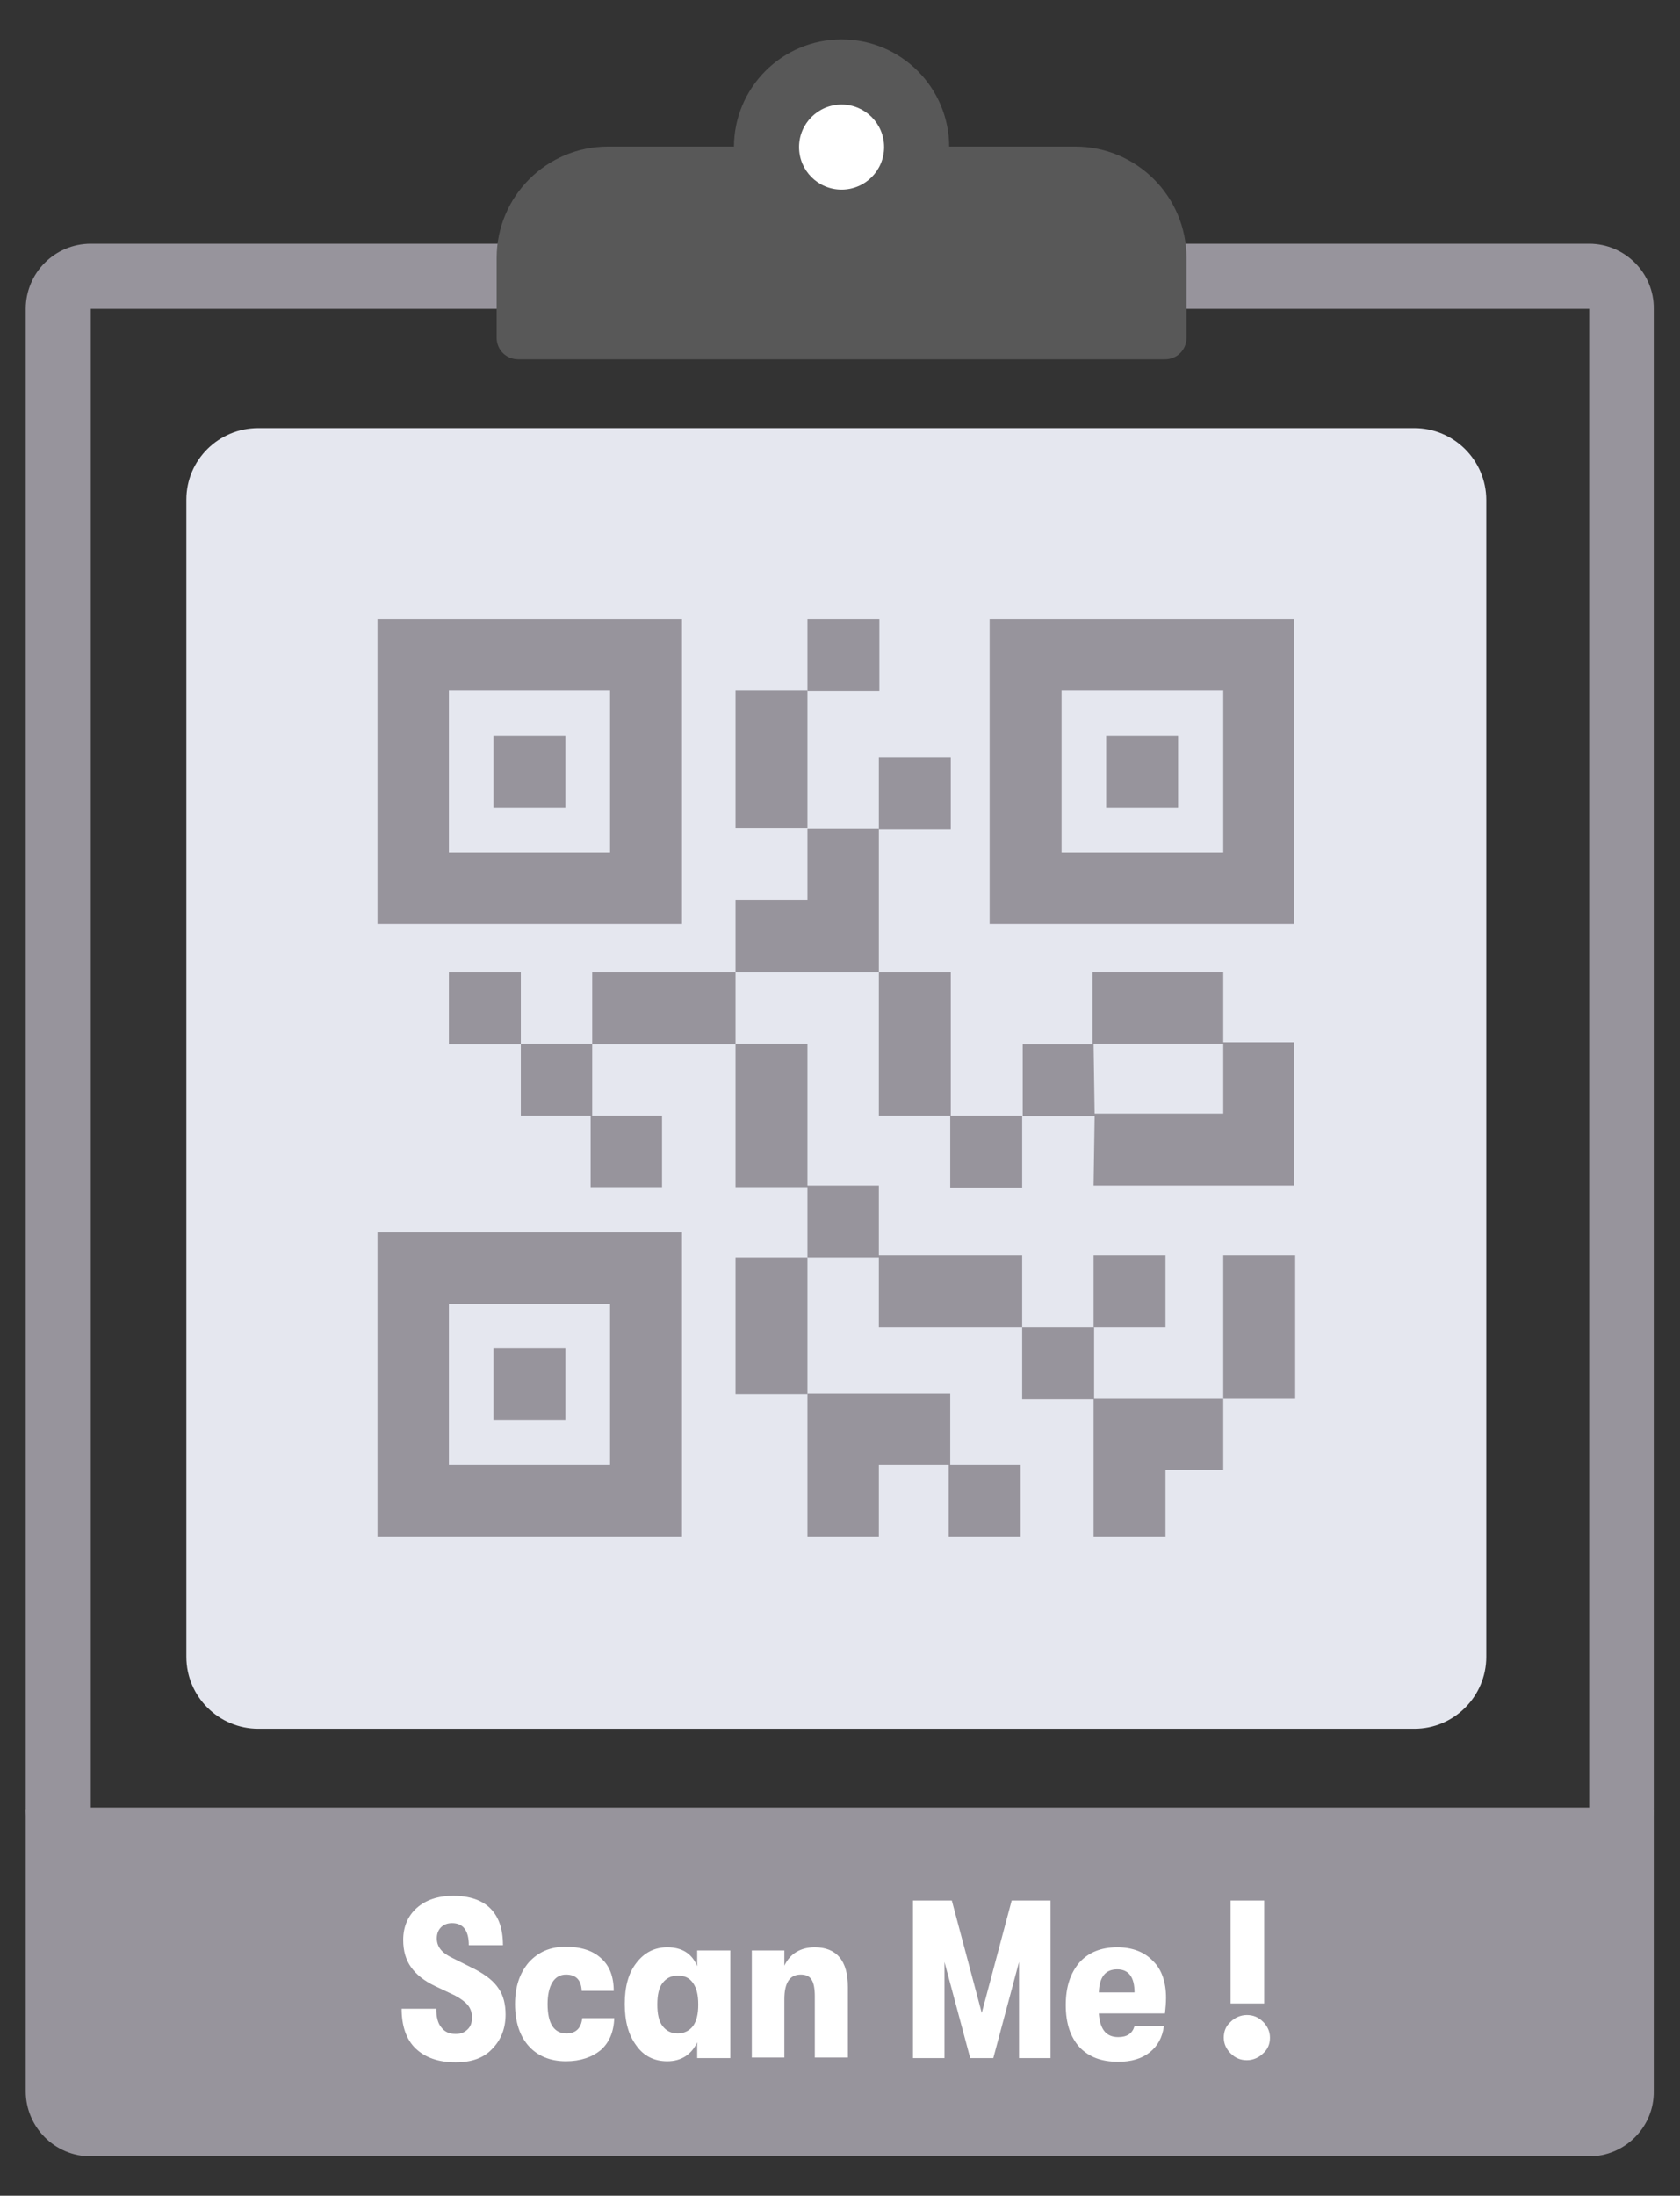 <svg width="320" height="418" viewBox="0 0 320 418" fill="none" xmlns="http://www.w3.org/2000/svg">
    <rect x="0" y="0" width="320" height="418" fill="#333333" stroke="none"/>
    <path d="M302.7 58.8V344.1H17.3V58.8H302.7ZM302.7 46.4H17.3C10.4 46.4 4.9 52 4.9 58.8V344.1C4.9 351 10.5 356.5 17.3 356.5H302.6C309.5 356.5 315 350.9 315 344.1V58.8C315.1 52 309.5 46.4 302.7 46.4Z" fill="#97949C"/>
    <path d="M302.7 410.5H17.3C10.4 410.5 4.9 404.9 4.9 398.1V344.4H315V398.1C315.1 404.9 309.5 410.5 302.7 410.5Z" fill="#97949C"/>
    <path d="M115.8 27.9H204.8C216.5 27.9 226 37.4 226 49.1V64.3C226 66.6 224.2 68.4 221.9 68.4H98.7C96.4 68.4 94.6 66.6 94.6 64.3V49.1C94.6 37.4 104.1 27.9 115.8 27.9Z" fill="#585858"/>
    <path d="M160.3 48.5C171.622 48.5 180.8 39.322 180.8 28C180.8 16.678 171.622 7.5 160.3 7.5C148.978 7.5 139.8 16.678 139.8 28C139.8 39.322 148.978 48.5 160.3 48.5Z" fill="#585858"/>
    <path d="M160.3 36.1C164.774 36.1 168.4 32.474 168.4 28C168.4 23.526 164.774 19.9 160.3 19.9C155.827 19.9 152.2 23.526 152.2 28C152.2 32.474 155.827 36.1 160.3 36.1Z" fill="white"/>
    <path d="M49.2 81.5H269.4C276.9 81.5 283.1 87.6 283.1 95.2V315.4C283.1 322.9 277 329.1 269.4 329.1H49.2C41.7 329.1 35.5 323 35.5 315.4V95.1C35.5 87.6 41.6 81.5 49.2 81.5Z" fill="#E5E7EF"/>
    <path d="M129.9 117.9H71.9V175.9H129.9V117.9ZM116.2 162.3H85.5V131.5H116.2V162.3Z" fill="#97949C"/>
    <path d="M107.7 140.1H94V153.8H107.7V140.1Z" fill="#97949C"/>
    <path d="M246.5 117.9H188.5V175.9H246.5V117.9ZM233 162.3H202.2V131.5H233V162.3Z" fill="#97949C"/>
    <path d="M224.4 140.1H210.7V153.8H224.4V140.1Z" fill="#97949C"/>
    <path d="M129.9 234.6H71.9V292.6H129.9V234.6ZM116.2 278.9H85.5V248.2H116.2V278.9Z" fill="#97949C"/>
    <path d="M107.7 256.7H94V270.4H107.7V256.7Z" fill="#97949C"/>
    <path d="M99.2 185.1H85.5V198.8H99.2V185.1Z" fill="#97949C"/>
    <path d="M112.5 212.4V226H126.1V212.4H112.8V198.7H99.2V212.4H112.5Z" fill="#97949C"/>
    <path d="M181.1 144.2H167.4V157.9H181.1V144.2Z" fill="#97949C"/>
    <path d="M153.8 131.5H140.1V157.7H153.8V131.5Z" fill="#97949C"/>
    <path d="M167.5 117.9H153.8V131.6H167.5V117.9Z" fill="#97949C"/>
    <path d="M167.4 157.8H153.8V171.4H140.1V185.1H167.4V157.8Z" fill="#97949C"/>
    <path d="M153.8 226V239.4H167.4V252.7H194.7V239H167.4V225.7H153.8V198.7H140.1V226H153.8Z" fill="#97949C"/>
    <path d="M181.1 185.1H167.4V212.4H181.1V185.1Z" fill="#97949C"/>
    <path d="M208.3 225.7H246.5V198.4H233V185.1H208.1V198.8H194.8V212.5H208.5L208.3 225.7ZM208.3 198.7H233V212H208.5L208.3 198.7Z" fill="#97949C"/>
    <path d="M246.7 239H233V266.3H246.7V239Z" fill="#97949C"/>
    <path d="M194.7 212.4H181V226.1H194.7V212.4Z" fill="#97949C"/>
    <path d="M208.4 252.7H194.7V266.4H208.4V252.7Z" fill="#97949C"/>
    <path d="M222 239H208.3V252.7H222V239Z" fill="#97949C"/>
    <path d="M222 292.6V279.8H233V266.3H208.3V292.6H222Z" fill="#97949C"/>
    <path d="M153.8 239.4H140.1V265.4H153.8V239.4Z" fill="#97949C"/>
    <path d="M167.4 292.6V278.9H180.7V292.6H194.4V278.9H181V265.3H153.8V292.6H167.4Z" fill="#97949C"/>
    <path d="M140.1 185.1H112.8V198.8H140.1V185.1Z" fill="#97949C"/>
    <path d="M86.8 392.6C83.5 392.6 81 391.7 79.2 390C77.4 388.3 76.5 385.7 76.5 382.4H83.1C83.1 384 83.4 385.2 84.1 386C84.7 386.8 85.6 387.2 86.8 387.2C87.8 387.2 88.5 386.9 89.1 386.3C89.7 385.7 89.9 385 89.9 384C89.9 383.1 89.6 382.3 89.1 381.7C88.6 381.1 87.8 380.5 86.7 379.9L82.9 378.1C80.8 377.1 79.3 375.9 78.3 374.5C77.3 373.1 76.8 371.4 76.8 369.3C76.8 366.8 77.7 364.7 79.4 363.2C81.1 361.7 83.4 360.9 86.3 360.9C89.4 360.9 91.8 361.7 93.4 363.3C95 364.9 95.8 367.2 95.8 370.3H89.3C89.3 367.5 88.2 366.1 86.1 366.1C85.2 366.1 84.5 366.4 84 366.9C83.5 367.4 83.2 368.1 83.2 369C83.2 369.9 83.5 370.6 84 371.2C84.5 371.8 85.4 372.4 86.7 373L90.7 375C92.7 376.1 94.1 377.2 95 378.6C95.9 379.9 96.3 381.6 96.3 383.5C96.3 386.2 95.4 388.4 93.7 390.1C92.1 391.8 89.8 392.6 86.8 392.6Z" fill="white"/>
    <path d="M107.8 392.4C104.8 392.4 102.4 391.4 100.7 389.5C99 387.6 98.1 384.9 98.1 381.5C98.1 378.2 99 375.6 100.7 373.6C102.5 371.6 104.8 370.6 107.7 370.6C110.6 370.6 112.9 371.3 114.5 372.8C116.1 374.2 116.9 376.3 116.9 379H110.8C110.7 376.9 109.7 375.9 107.8 375.9C106.7 375.9 105.8 376.4 105.2 377.4C104.6 378.4 104.3 379.8 104.3 381.5C104.3 385.2 105.5 387.1 107.9 387.1C109.7 387.1 110.7 386.1 110.9 384.2H117C116.9 386.9 116 388.9 114.4 390.3C112.8 391.6 110.6 392.4 107.8 392.4Z" fill="white"/>
    <path d="M127.1 392.4C124.6 392.4 122.6 391.4 121.2 389.4C119.7 387.4 119 384.8 119 381.5C119 378.2 119.7 375.6 121.2 373.7C122.7 371.7 124.7 370.7 127.1 370.7C129.9 370.7 131.8 371.9 132.8 374.3V371.3H139.1V391.8H132.8V388.8C131.7 391.1 129.8 392.4 127.1 392.4ZM129.1 387.1C130.3 387.1 131.3 386.6 132 385.7C132.7 384.7 133 383.4 133 381.6C133 379.8 132.7 378.5 132 377.5C131.3 376.5 130.4 376.1 129.1 376.1C127.8 376.1 126.9 376.6 126.2 377.5C125.5 378.4 125.2 379.8 125.2 381.6C125.2 383.4 125.5 384.8 126.2 385.7C126.9 386.6 127.8 387.1 129.1 387.1Z" fill="white"/>
    <path d="M143.2 391.8V371.3H149.4V374.2C150.5 371.9 152.5 370.7 155.2 370.7C157.2 370.7 158.8 371.3 159.9 372.6C161 373.9 161.5 375.8 161.5 378.3V391.7H155.2V380C155.2 378.6 155 377.5 154.6 376.9C154.2 376.2 153.5 375.9 152.5 375.9C150.4 375.9 149.4 377.5 149.4 380.6V391.7H143.2V391.8Z" fill="white"/>
    <path d="M173.9 391.8V361.8H181.3L187 383.2L192.7 361.8H200.1V391.8H194.1V373.5L189.2 391.8H184.8L179.9 373.5V391.8H173.9Z" fill="white"/>
    <path d="M222.1 380.3C222.1 381.4 222 382.3 221.9 383.3H209.3C209.4 384.7 209.7 385.8 210.3 386.6C210.9 387.4 211.8 387.8 213 387.8C214.7 387.8 215.7 387.1 216.1 385.7H221.7C221.4 387.9 220.5 389.5 219 390.7C217.5 391.9 215.5 392.5 213 392.5C209.8 392.5 207.4 391.6 205.6 389.7C203.9 387.8 203 385.2 203 381.7C203 378.2 203.9 375.6 205.6 373.6C207.3 371.7 209.7 370.7 212.8 370.7C215.7 370.7 218 371.6 219.6 373.3C221.3 374.9 222.1 377.4 222.1 380.3ZM209.3 379.3H216.1C216.1 376.4 215 374.9 212.8 374.9C210.6 374.9 209.4 376.3 209.3 379.3Z" fill="white"/>
    <path d="M240.6 390.9C239.8 391.7 238.7 392.2 237.5 392.2C236.3 392.2 235.3 391.8 234.4 390.9C233.6 390.1 233.1 389.1 233.1 387.9C233.1 386.7 233.5 385.7 234.4 384.9C235.2 384.1 236.3 383.6 237.5 383.6C238.7 383.6 239.7 384 240.6 384.9C241.4 385.7 241.9 386.7 241.9 387.9C241.9 389.1 241.5 390.1 240.6 390.9ZM234.4 381.4V361.8H240.8V381.4H234.4Z" fill="white"/>
</svg>
